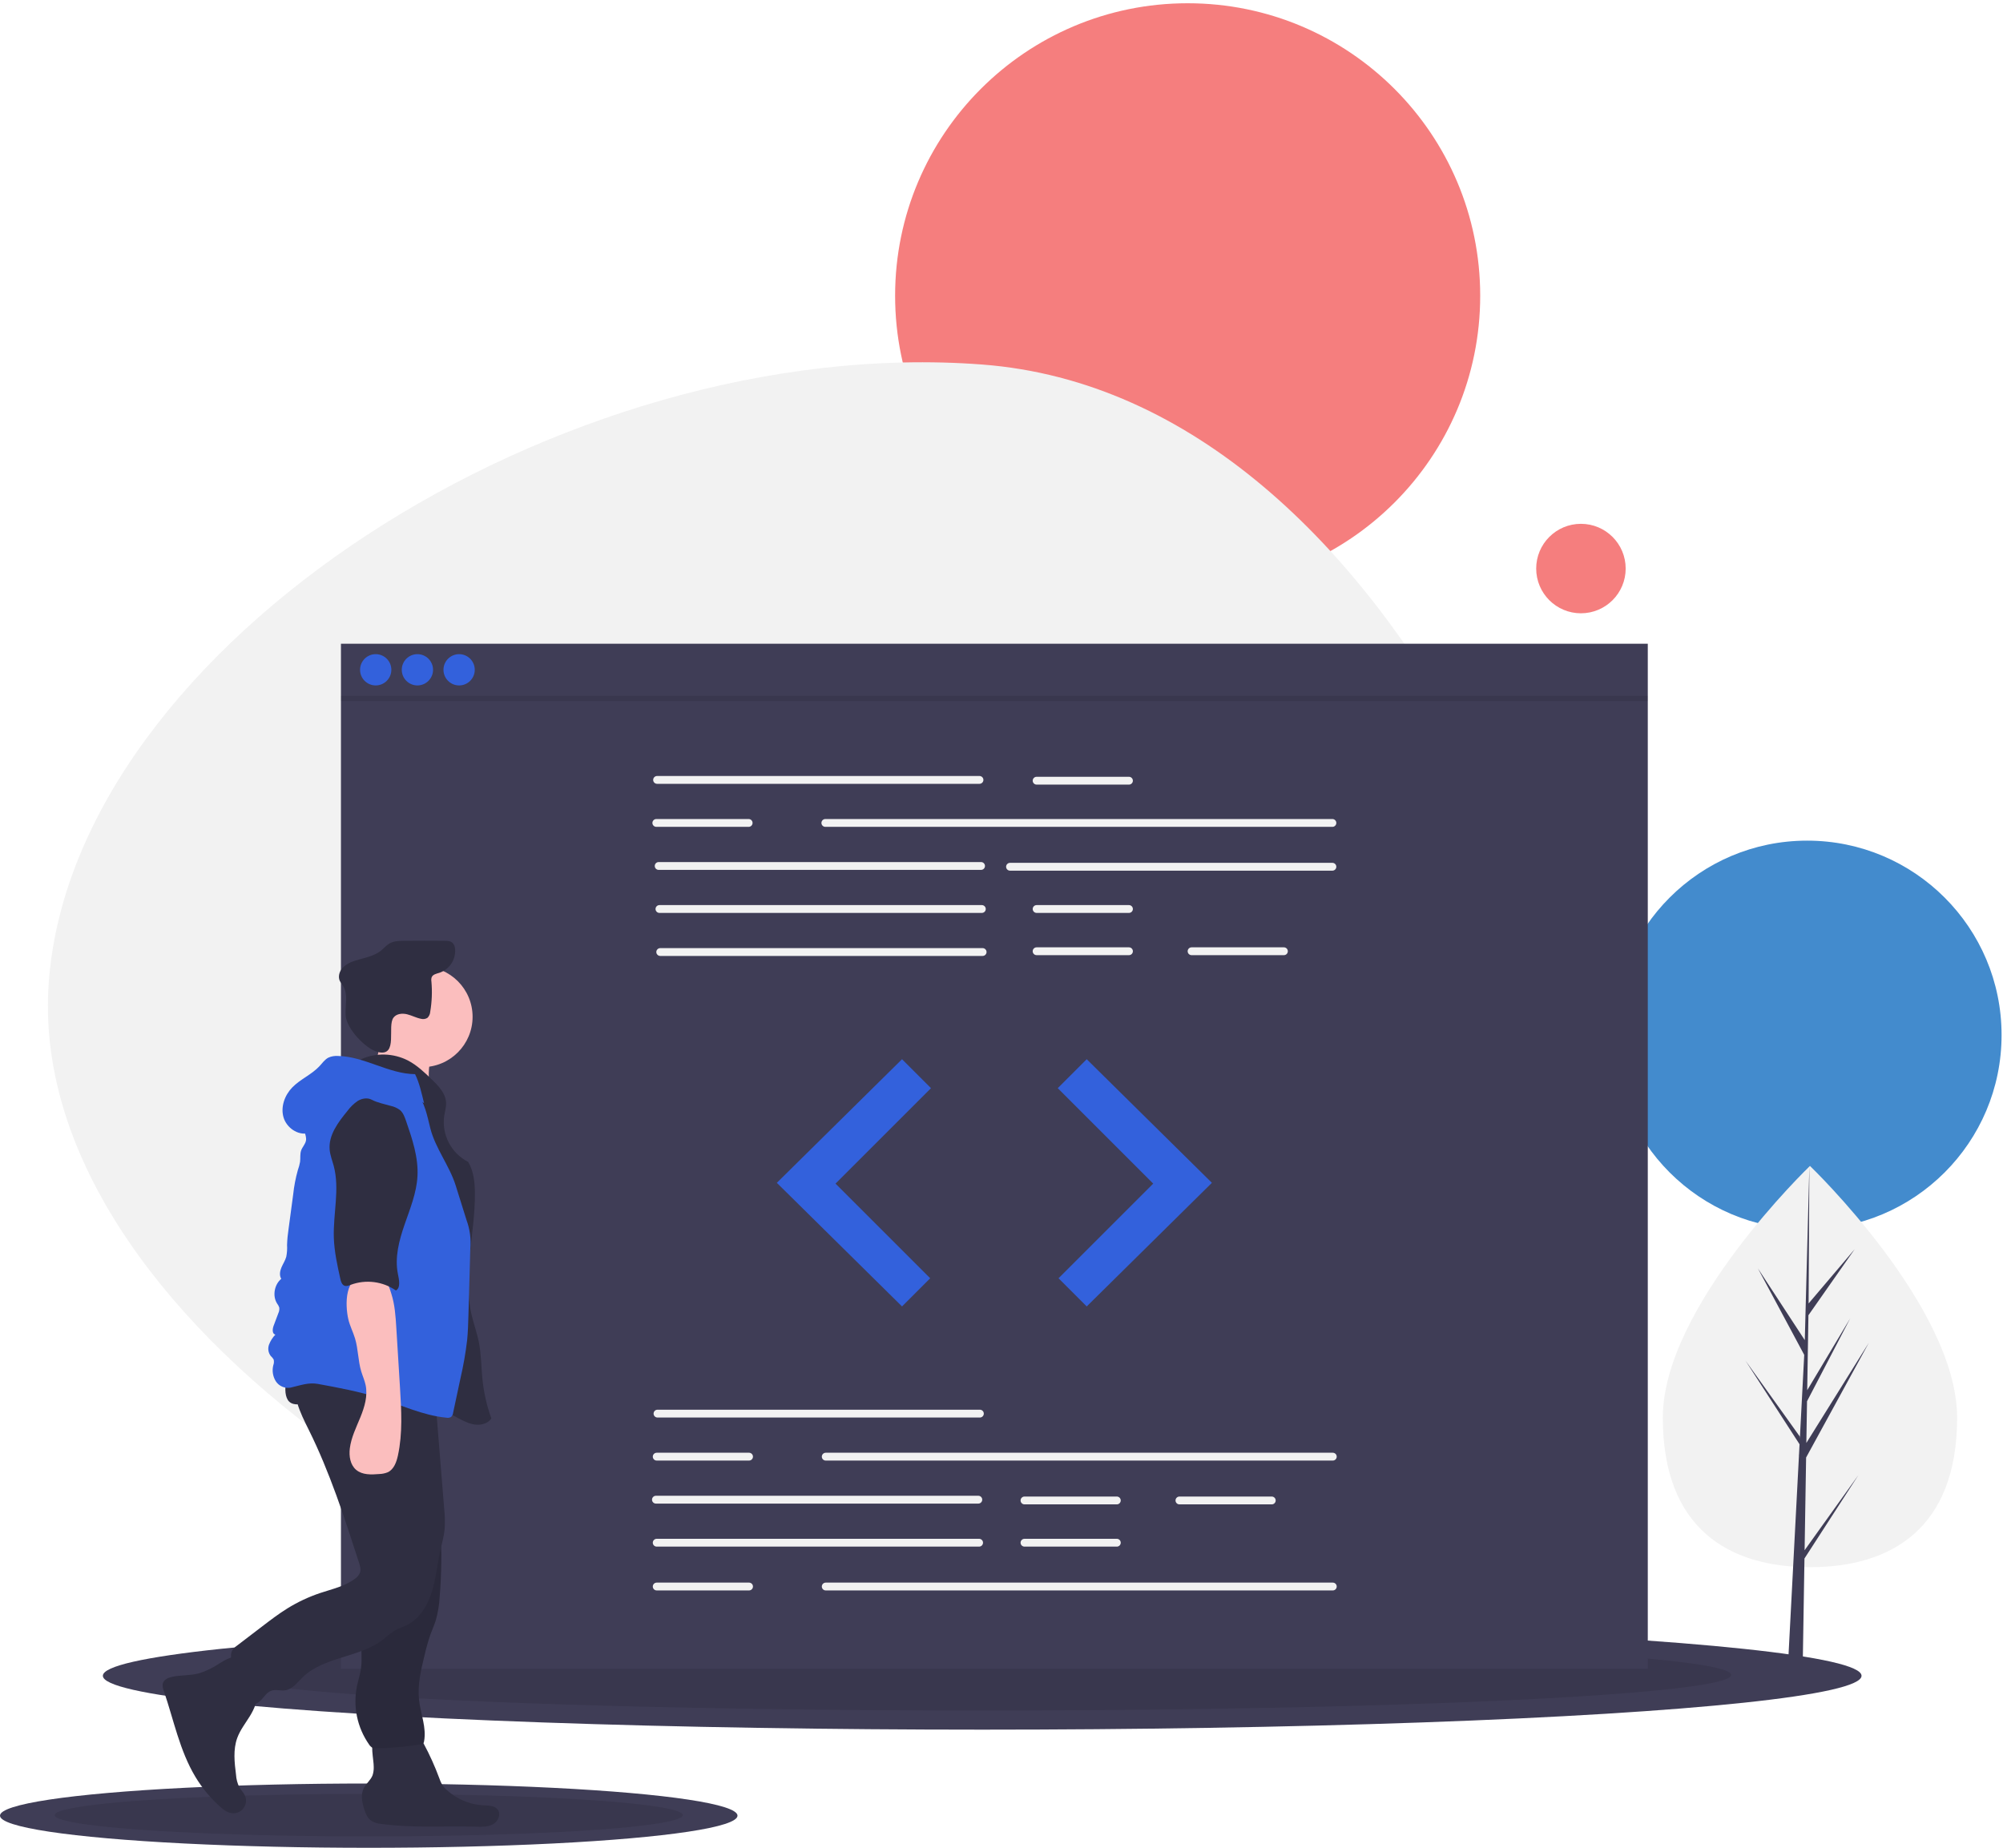 <?xml version="1.0" encoding="utf-8"?>
<!-- Generator: Adobe Illustrator 16.0.0, SVG Export Plug-In . SVG Version: 6.00 Build 0)  -->
<!DOCTYPE svg PUBLIC "-//W3C//DTD SVG 1.1//EN" "http://www.w3.org/Graphics/SVG/1.1/DTD/svg11.dtd">
<svg version="1.1" id="a594ac37-6d44-4297-8862-1cbd9c01c0b7"
	 xmlns="http://www.w3.org/2000/svg" xmlns:xlink="http://www.w3.org/1999/xlink" x="0px" y="0px" width="1152.597px"
	 height="1063.5px" viewBox="0 -208.5 1152.597 1063.5" enable-background="new 0 -208.5 1152.597 1063.5" xml:space="preserve">
<circle fill="#438BCD" cx="1039.896" cy="387.206" r="111.879"/>
<circle fill="#F57E7E" cx="683.42" cy="-38.287" r="168.34"/>
<title>code review</title>
<path fill="#F2F2F2" d="M544.864,755.938C302.465,737.491,13.394,549.672,28.111,356.28C42.828,162.89,322.797-17.142,565.196,1.305
	C807.595,19.751,947.128,381.167,932.41,574.559C917.693,767.949,787.263,774.385,544.864,755.938z"/>
<ellipse fill="#3F3D56" cx="565.193" cy="756" rx="506" ry="31"/>
<ellipse opacity="0.1" enable-background="new    " cx="565.193" cy="755.5" rx="431" ry="20.5"/>
<ellipse fill="#3F3D56" cx="212.193" cy="836.5" rx="212.193" ry="18.5"/>
<ellipse opacity="0.1" enable-background="new    " cx="212.193" cy="836.202" rx="180.742" ry="12.234"/>
<rect x="196.193" y="162" fill="#3F3D56" width="752" height="590"/>
<path fill="#F2F2F2" d="M563.638,242.629H378.121c-1.244,0.004-2.255-1.001-2.259-2.244c-0.004-1.244,1.001-2.254,2.245-2.258
	c0.004,0,0.009,0,0.014,0h185.517c1.244,0.004,2.249,1.015,2.245,2.258C565.879,241.623,564.876,242.625,563.638,242.629z"/>
<path fill="#F2F2F2" d="M766.717,267.395H474.932c-1.243,0-2.251-1.008-2.251-2.251c0-1.244,1.008-2.251,2.251-2.251l0,0h291.785
	c1.243,0,2.252,1.008,2.252,2.251C768.969,266.387,767.96,267.395,766.717,267.395z"/>
<path fill="#F2F2F2" d="M564.539,292.161H379.021c-1.244,0-2.251-1.008-2.251-2.251c0-1.244,1.008-2.251,2.251-2.251h185.518
	c1.243,0,2.251,1.008,2.251,2.251C566.79,291.152,565.782,292.161,564.539,292.161z"/>
<path fill="#F2F2F2" d="M766.717,292.611H581.199c-1.243,0-2.251-1.008-2.251-2.251c0-1.243,1.008-2.251,2.251-2.251h185.518
	c1.243,0,2.252,1.008,2.252,2.251C768.969,291.603,767.96,292.611,766.717,292.611z"/>
<path fill="#F2F2F2" d="M564.989,316.927H379.471c-1.243,0-2.251-1.009-2.251-2.252s1.008-2.251,2.251-2.251h185.518
	c1.243,0,2.251,1.008,2.251,2.251S566.232,316.927,564.989,316.927z"/>
<path fill="#F2F2F2" d="M565.439,341.692H379.921c-1.243,0-2.251-1.009-2.251-2.252s1.008-2.251,2.251-2.251h185.518
	c1.243,0,2.251,1.008,2.251,2.251S566.683,341.692,565.439,341.692z"/>
<path fill="#F2F2F2" d="M649.643,243.08h-53.134c-1.243,0-2.251-1.008-2.251-2.251c0-1.244,1.008-2.251,2.251-2.251h53.134
	c1.243,0,2.251,1.008,2.251,2.251C651.894,242.071,650.886,243.08,649.643,243.08z"/>
<path fill="#F2F2F2" d="M649.643,316.927h-53.134c-1.243,0-2.251-1.009-2.251-2.252s1.008-2.251,2.251-2.251h53.134
	c1.243,0,2.251,1.008,2.251,2.251S650.886,316.927,649.643,316.927z"/>
<path fill="#F2F2F2" d="M649.643,341.242h-53.134c-1.243,0.003-2.254-1.002-2.258-2.245s1-2.254,2.244-2.258
	c0.004,0,0.009,0,0.014,0h53.134c1.243-0.004,2.255,1.001,2.259,2.244s-1.001,2.255-2.244,2.259
	C649.652,341.242,649.647,341.242,649.643,341.242z"/>
<path fill="#F2F2F2" d="M738.8,341.242h-53.135c-1.243-0.004-2.248-1.016-2.244-2.259c0.004-1.238,1.007-2.24,2.244-2.244H738.8
	c1.243-0.004,2.254,1.001,2.258,2.244s-1.001,2.255-2.244,2.259C738.809,341.242,738.804,341.242,738.8,341.242z"/>
<path fill="#F2F2F2" d="M430.804,267.395H377.67c-1.243,0-2.251-1.008-2.251-2.251c0-1.244,1.008-2.251,2.251-2.251l0,0h53.134
	c1.243,0,2.252,1.008,2.252,2.251C433.056,266.387,432.047,267.395,430.804,267.395z"/>
<path fill="#F2F2F2" d="M563.863,607.36H378.346c-1.244,0-2.251-1.008-2.251-2.251c0-1.244,1.008-2.252,2.251-2.252l0,0h185.518
	c1.243,0,2.251,1.008,2.251,2.252C566.114,606.353,565.106,607.36,563.863,607.36z"/>
<path fill="#F2F2F2" d="M562.963,656.892H377.445c-1.243,0-2.251-1.008-2.251-2.251s1.008-2.252,2.251-2.252h185.518
	c1.243,0,2.251,1.009,2.251,2.252S564.206,656.892,562.963,656.892z"/>
<path fill="#F2F2F2" d="M563.413,681.658H377.896c-1.244,0-2.251-1.009-2.251-2.252s1.008-2.251,2.251-2.251l0,0h185.518
	c1.243,0,2.251,1.008,2.251,2.251S564.656,681.658,563.413,681.658z"/>
<path fill="#F2F2F2" d="M642.663,657.342h-53.134c-1.243,0-2.251-1.008-2.251-2.251s1.008-2.251,2.251-2.251l0,0h53.134
	c1.244,0,2.252,1.008,2.252,2.251S643.907,657.342,642.663,657.342L642.663,657.342z"/>
<path fill="#F2F2F2" d="M642.663,681.658h-53.134c-1.243,0-2.251-1.009-2.251-2.252s1.008-2.251,2.251-2.251h53.134
	c1.244,0,2.252,1.008,2.252,2.251S643.907,681.658,642.663,681.658L642.663,681.658z"/>
<path fill="#F2F2F2" d="M731.819,657.342h-53.133c-1.244,0-2.252-1.008-2.252-2.251s1.008-2.251,2.252-2.251l0,0h53.133
	c1.244,0,2.252,1.008,2.252,2.251S733.063,657.342,731.819,657.342z"/>
<path fill="#F2F2F2" d="M766.942,632.126H475.157c-1.244,0-2.252-1.008-2.252-2.251s1.008-2.252,2.252-2.252l0,0h291.785
	c1.243,0,2.251,1.009,2.251,2.252S768.186,632.126,766.942,632.126z"/>
<path fill="#F2F2F2" d="M431.029,632.126h-53.134c-1.244,0-2.251-1.008-2.251-2.251s1.008-2.252,2.251-2.252l0,0h53.134
	c1.243,0,2.251,1.009,2.251,2.252S432.272,632.126,431.029,632.126z"/>
<path fill="#F2F2F2" d="M766.942,706.874H475.157c-1.244,0-2.252-1.009-2.252-2.252s1.008-2.251,2.252-2.251l0,0h291.785
	c1.243,0,2.251,1.008,2.251,2.251S768.186,706.874,766.942,706.874z"/>
<path fill="#F2F2F2" d="M431.029,706.874h-53.134c-1.244,0-2.251-1.009-2.251-2.252s1.008-2.251,2.251-2.251l0,0h53.134
	c1.243,0,2.251,1.008,2.251,2.251S432.272,706.874,431.029,706.874z"/>
<polygon fill="#3361DC" points="519.06,401.13 447.014,472.275 519.06,543.42 535.271,527.21 480.786,472.725 535.72,417.79 "/>
<polygon fill="#3361DC" points="625.327,401.13 697.373,472.275 625.327,543.42 609.117,527.21 663.602,472.725 608.667,417.79 "/>
<circle fill="#3361DC" cx="216.193" cy="177" r="9"/>
<circle fill="#3361DC" cx="240.193" cy="177" r="9"/>
<circle fill="#3361DC" cx="264.193" cy="177" r="9"/>
<rect x="196.193" y="192" opacity="0.1" enable-background="new    " width="752" height="3"/>
<path fill="#F2F2F2" d="M1126.193,607.453c0,63.771-37.911,86.038-84.676,86.038c-46.766,0-84.677-22.267-84.677-86.038
	c0-63.771,84.677-144.897,84.677-144.897S1126.193,543.683,1126.193,607.453z"/>
<polygon fill="#3F3D56" points="1038.433,683.736 1039.3,630.365 1075.391,564.338 1039.437,621.993 1039.826,597.995 
	1064.699,550.226 1039.929,591.645 1039.929,591.645 1040.63,548.484 1067.265,510.453 1040.74,541.697 1041.178,462.556 
	1038.425,567.325 1038.651,563.003 1011.571,521.552 1038.217,571.3 1035.694,619.503 1035.619,618.223 1004.4,574.602 
	1035.524,622.743 1035.209,628.771 1035.152,628.862 1035.178,629.357 1028.776,751.653 1037.329,751.653 1038.354,688.485 
	1069.404,640.461 "/>
<path fill="#2F2E41" d="M122.622,751.092c-2.598,1.446-5.338,2.62-8.178,3.502c-5.079,1.388-10.507,0.879-15.637,2.063
	c-2.1,0.485-4.386,1.5-5.054,3.549c-0.49,1.504,0.043,3.127,0.554,4.623c5.668,16.62,9.085,34.267,18.125,49.321
	c3.799,6.322,8.515,12.047,13.993,16.987c2.055,1.853,4.384,3.664,7.136,3.955c3.98,0.42,7.548-2.466,7.969-6.446
	c0.135-1.276-0.072-2.565-0.599-3.736c-0.811-1.801-2.317-3.196-3.289-4.915c-1.054-2.19-1.672-4.564-1.82-6.991
	c-0.893-7.108-1.753-14.537,0.709-21.265c1.652-4.513,4.682-8.359,7.207-12.448c2.524-4.088,4.622-8.771,4.06-13.544
	c-0.383-3.256-1.972-6.236-3.65-9.054c-1.682-2.822-5.005-10.408-8.383-11.351C132.257,744.364,125.68,749.524,122.622,751.092z"/>
<path fill="#2F2E41" d="M215.057,808.5c0.053,1.608-0.171,3.213-0.663,4.745c-1.058,2.793-3.681,4.706-5.037,7.367
	c-1.885,3.7-1.031,8.174,0.218,12.135c0.783,2.482,1.81,5.066,3.913,6.603c1.798,1.114,3.843,1.77,5.954,1.907
	c18.037,2.496,36.358,1.063,54.559,1.587c3.317,0.095,6.83,0.211,9.726-1.41c2.896-1.621,4.686-5.696,2.716-8.367
	c-1.769-2.399-5.265-2.377-8.242-2.518c-7.751-0.395-15.133-3.436-20.913-8.615c-1.14-0.974-2.129-2.111-2.934-3.377
	c-0.619-1.122-1.133-2.3-1.534-3.518c-2.552-6.911-5.587-13.634-9.083-20.118c-0.979-1.815-2.087-3.705-3.906-4.677
	c-1.332-0.605-2.776-0.921-4.239-0.925c-4.536-0.294-16.283-1.838-19.791,1.689C212.558,794.269,215.128,804.36,215.057,808.5z"/>
<circle fill="#FBBEBE" cx="242.971" cy="376.72" r="28.975"/>
<path fill="#FBBEBE" d="M216.806,400.646c-1.723,4.614-4.646,8.947-8.9,11.431l40.075,8.174c-1.454-5.849-1.645-11.939-0.562-17.868
	c0.398-1.436,0.479-2.939,0.24-4.409c-0.753-2.907-4.026-4.307-6.955-4.975c-7.314-1.667-13.782-2.562-20.579-5.792
	C218.046,390.763,218.337,396.545,216.806,400.646z"/>
<path fill="#2F2E41" d="M207.571,401.227c8.734-3.952,18.797-3.689,27.313,0.714c5.138,2.708,9.392,6.794,13.571,10.826
	c3.853,3.717,7.962,7.973,8.236,13.319c0.133,2.59-0.676,5.122-1.084,7.684c-1.503,10.855,4.025,21.475,13.78,26.47
	c3.184,5.303,3.84,11.729,3.889,17.914c0.185,23.436-7.209,47.16-1.93,69.995c1.239,5.361,3.162,10.554,4.232,15.951
	c1.387,6.991,1.318,14.18,2.043,21.27c0.787,7.678,2.504,15.232,5.113,22.496c-1.744,2.773-5.374,3.837-8.642,3.612
	s-6.325-1.644-9.242-3.136c-14.124-7.228-27.06-16.757-41.687-22.899c-9.678-4.063-19.988-6.595-29.376-11.288
	c-9.389-4.693-18.12-12.143-20.991-22.238c-1.241-4.365-1.317-8.965-1.385-13.503c-0.285-19.114-0.55-38.437,3.61-57.094
	c3.669-16.454,10.742-32.194,12.285-48.98c0.502-5.465,0.513-11.314,3.566-15.874C195.188,410.021,204.505,408.352,207.571,401.227z
	"/>
<path fill="#2F2E41" d="M226.492,377.129c1.707-2.227,5-2.53,7.728-1.871c2.728,0.658,5.243,2.064,7.998,2.599
	c1.266,0.359,2.625,0.168,3.743-0.526c0.963-0.948,1.539-2.221,1.616-3.57c0.965-5.741,1.19-11.582,0.671-17.38
	c-0.144-0.813-0.089-1.649,0.159-2.438c0.682-1.644,2.763-2.035,4.462-2.562c5.768-1.95,9.479-7.563,9.013-13.634
	c-0.042-1.415-0.637-2.758-1.657-3.74c-1.175-0.958-2.82-1.017-4.336-1.028c-7.789-0.063-15.577-0.062-23.366,0.005
	c-2.883,0.024-5.911,0.096-8.41,1.533c-1.848,1.063-3.222,2.772-4.88,4.111c-4.326,3.491-10.178,4.201-15.441,5.991
	c-2.569,0.731-4.903,2.123-6.768,4.035c-1.75,2-2.592,4.974-1.493,7.393c0.564,1.009,1.194,1.979,1.887,2.904
	c3.104,4.964,1.038,11.402,1.501,17.239c0.579,7.288,11.365,19.111,18.679,20.837C229.404,399.812,222.583,381.914,226.492,377.129z
	"/>
<path fill="#2F2E41" d="M210.134,696.683c0.745,5.321,1.701,10.662,1.445,16.029c-0.357,7.493-3.059,14.714-3.559,22.199
	c-0.374,5.591,0.49,11.242-0.287,16.791c-0.497,3.554-1.656,6.979-2.373,10.494c-2.295,11.575,0.222,23.587,6.973,33.266
	c0.491,0.819,1.189,1.496,2.023,1.961c0.801,0.297,1.658,0.41,2.508,0.332c8.434-0.172,16.844-0.937,25.17-2.288
	c0.609-0.024,1.187-0.279,1.616-0.713c0.188-0.287,0.308-0.613,0.351-0.954c1.544-7.936-1.977-15.894-2.872-23.928
	c-0.956-8.58,1.103-17.178,3.146-25.565c0.927-4.137,2.084-8.22,3.468-12.228c0.987-2.697,2.18-5.32,3.037-8.063
	c1.212-4.308,1.951-8.735,2.202-13.203c0.594-7.05,0.91-14.116,0.945-21.198c0.202-6.712-0.356-13.425-1.665-20.011
	c-1.878-8.338-5.724-16.08-9.536-23.729c-2.038,0.488-3.952,1.397-5.618,2.67c-4.913,3.182-10.042,6.016-15.35,8.48
	c-3.566,1.656-10.522,2.833-12.785,6.285c-2.232,3.405-0.792,10.352-0.622,14.106C208.645,683.861,209.239,690.283,210.134,696.683z
	"/>
<path opacity="0.1" enable-background="new    " d="M210.134,696.683c0.745,5.321,1.701,10.662,1.445,16.029
	c-0.357,7.493-3.059,14.714-3.559,22.199c-0.374,5.591,0.49,11.242-0.287,16.791c-0.497,3.554-1.656,6.979-2.373,10.494
	c-2.295,11.575,0.222,23.587,6.973,33.266c0.491,0.819,1.189,1.496,2.023,1.961c0.801,0.297,1.658,0.41,2.508,0.332
	c8.434-0.172,16.844-0.937,25.17-2.288c0.609-0.024,1.187-0.279,1.616-0.713c0.188-0.287,0.308-0.613,0.351-0.954
	c1.544-7.936-1.977-15.894-2.872-23.928c-0.956-8.58,1.103-17.178,3.146-25.565c0.927-4.137,2.084-8.22,3.468-12.228
	c0.987-2.697,2.18-5.32,3.037-8.063c1.212-4.308,1.951-8.735,2.202-13.203c0.594-7.05,0.91-14.116,0.945-21.198
	c0.202-6.712-0.356-13.425-1.665-20.011c-1.878-8.338-5.724-16.08-9.536-23.729c-2.038,0.488-3.952,1.397-5.618,2.67
	c-4.913,3.182-10.042,6.016-15.35,8.48c-3.566,1.656-10.522,2.833-12.785,6.285c-2.232,3.405-0.792,10.352-0.622,14.106
	C208.645,683.861,209.239,690.283,210.134,696.683z"/>
<path fill="#2F2E41" d="M170.961,583.018c-3.848,10.359,1.809,21.555,6.722,31.452c12.106,24.387,20.513,50.408,28.875,76.317
	c0.626,1.941,1.252,4.059,0.554,5.975c-0.603,1.361-1.582,2.522-2.821,3.347c-5.766,4.38-13.107,5.938-19.975,8.23
	c-6.637,2.215-12.994,5.194-18.942,8.88c-4.977,3.084-9.639,6.644-14.292,10.197l-14.812,11.313
	c-0.959,0.648-1.797,1.459-2.476,2.396c-1.429,2.241-0.844,5.167-0.132,7.729c1.883,6.78,4.309,13.399,7.252,19.792
	c0.484,1.401,1.406,2.609,2.63,3.446c2.312,1.242,5.14-0.405,6.905-2.347c1.766-1.942,3.292-4.359,5.781-5.193
	c2.486-0.832,5.222,0.176,7.817-0.188c4.199-0.59,6.986-4.457,10.013-7.427c12.365-12.131,33.01-11.251,46.612-21.977
	c1.966-1.76,4.048-3.386,6.231-4.868c2.299-1.359,4.907-2.105,7.293-3.307c7.257-3.654,11.819-11.208,14.263-18.957
	c2.444-7.748,3.141-15.928,4.896-23.86c0.908-4.101,2.103-8.157,2.507-12.339c0.26-3.888,0.175-7.792-0.253-11.666l-4.908-60.715
	c-0.399-4.943-0.8-9.893-1.576-14.791c-14.577,0.521-29.143,1.107-43.728,1.28C193.792,585.874,181.973,586.686,170.961,583.018z"/>
<path fill="#2F2E41" d="M165.603,597.221c1.978,3.181,6.79,3.115,10.104,1.371c3.314-1.743,5.889-4.673,9.211-6.401
	c4.464-2.322,9.746-2.235,14.776-2.093c7.963,0.225,16.025,0.464,23.687,2.646c7.925,2.257,15.64,6.604,23.834,5.736
	c1.426-0.151,2.985-0.56,3.761-1.766c0.455-0.873,0.668-1.853,0.62-2.836l0.268-7.159c0.164-1.237-0.034-2.497-0.57-3.625
	c-0.688-0.938-1.63-1.66-2.716-2.079c-11.663-5.646-24.964-6.697-37.915-7.142c-6.583-0.226-13.169-0.318-19.757-0.278
	c-5.591,0.034-12.303-0.774-17.739,0.72C165.871,576.32,161.901,591.269,165.603,597.221z"/>
<path fill="#3361DC" d="M238.839,409.726c-15.282-0.136-29.131-10.223-44.412-10.468c-1.846-0.128-3.696,0.191-5.393,0.93
	c-2.129,1.073-3.529,3.146-5.146,4.898c-4.519,4.893-11.062,7.506-15.703,12.281c-4.353,4.478-6.773,11.149-5.055,17.153
	c1.718,6.003,8.204,10.608,14.279,9.165c2.448-7.923,7.5-14.787,14.336-19.479c3.558-2.282,7.307-4.25,11.206-5.882
	c6.868-3.112,14.548-6.283,21.718-3.95c2.645,0.998,5.138,2.357,7.409,4.04l11.954,8.03
	C242.64,420.95,241.387,414.788,238.839,409.726z"/>
<path fill="#3361DC" d="M175.649,438.374c-2.029,2.531,0.894,6.199,0.446,9.413c-0.297,2.135-2.054,3.766-2.786,5.793
	c-0.758,2.101-0.356,4.427-0.643,6.642c-0.289,1.61-0.715,3.192-1.275,4.729c-1.287,4.592-2.186,9.283-2.686,14.025l-2.675,19.976
	c-0.464,3.007-0.747,6.038-0.846,9.078c0.135,2.272-0.017,4.553-0.452,6.787c-0.592,2.183-1.904,4.093-2.786,6.175
	c-0.882,2.083-1.292,4.603-0.1,6.524c-3.991,3.325-5.178,9.854-2.387,14.235c0.531,0.683,0.947,1.448,1.23,2.266
	c0.154,1.142-0.034,2.305-0.542,3.34l-2.705,7.207c-0.692,1.845-0.912,4.652,1.013,5.074c-1.594,1.655-2.836,3.617-3.651,5.767
	c-0.803,2.192-0.437,4.644,0.973,6.506c0.672,0.589,1.244,1.283,1.694,2.056c0.265,1.076,0.196,2.207-0.196,3.243
	c-0.817,3.182-0.284,6.559,1.473,9.334c1.841,2.767,5.145,4.184,8.418,3.608c5.41-1.221,10.272-3.146,15.728-2.146
	c11.746,2.155,23.53,4.319,34.906,7.951c12.984,4.146,25.556,10.225,39.125,11.501c0.893,0.183,1.822,0.038,2.617-0.407
	c0.691-0.655,1.122-1.539,1.21-2.487c1.398-6.555,2.796-13.11,4.194-19.665c1.69-7.266,2.977-14.619,3.855-22.027
	c0.478-4.781,0.614-9.59,0.75-14.393l1.081-38.231c0.507-5.634-0.245-11.311-2.2-16.619l-6.218-19.849
	c-3.548-11.326-11.688-21.371-14.585-32.882c-1.834-7.284-3.189-15.103-8.108-20.78c-7.012-8.095-19.145-9.354-29.764-7.963
	c-4.797,0.629-9.636,1.714-13.785,4.202c-4.798,2.877-8.333,7.408-11.753,11.836C181.402,431.843,178.533,434.776,175.649,438.374z"
	/>
<path fill="#FBBEBE" d="M200.444,550.823c0.875,3.772,2.712,7.251,3.837,10.957c1.884,6.209,1.724,12.896,3.605,19.105
	c0.79,2.606,1.933,5.109,2.5,7.772c1.321,6.211-0.607,12.636-3.003,18.517c-2.396,5.88-5.313,11.678-6.091,17.979
	c-0.548,4.438,0.239,9.45,3.66,12.33c3.552,2.99,8.713,2.788,13.339,2.391c1.661-0.047,3.3-0.389,4.841-1.009
	c3.538-1.673,5.028-5.859,5.855-9.685c2.771-12.819,1.979-26.106,1.174-39.197l-2.106-34.233c-0.405-6.591-0.84-13.318-2.871-19.646
	c-0.739-2.303-2.027-6.954-4.129-8.424c-2.083-1.456-8.03-1.521-10.608-1.642C198.348,525.471,198.483,542.356,200.444,550.823z"/>
<path fill="#2F2E41" d="M213.848,424.424c-2.471-1.294-5.583-0.736-7.972,0.704c-2.306,1.579-4.326,3.54-5.972,5.798
	c-5.339,6.518-10.991,13.995-10.199,22.382c0.297,3.146,1.501,6.121,2.317,9.173c3.58,13.38-0.379,27.53,0.075,41.373
	c0.263,7.998,2.003,15.866,3.736,23.679c0.354,1.595,0.92,3.44,2.463,3.978c1.159,0.403,2.411-0.115,3.557-0.551
	c8.671-3.204,18.359-1.983,25.963,3.272c2.865-1.529,1.792-6.363,1.149-9.546c-1.908-9.458,0.682-19.215,3.829-28.336
	c3.146-9.121,6.911-18.23,7.432-27.864c0.591-10.916-3.029-21.57-6.6-31.903c-0.78-2.255-1.631-4.62-3.439-6.178
	c-1.547-1.15-3.32-1.961-5.203-2.377C221.192,426.906,217.352,426.259,213.848,424.424z"/>
<circle fill="#F57E7E" cx="909.724" cy="118.733" r="25.746"/>
</svg>
